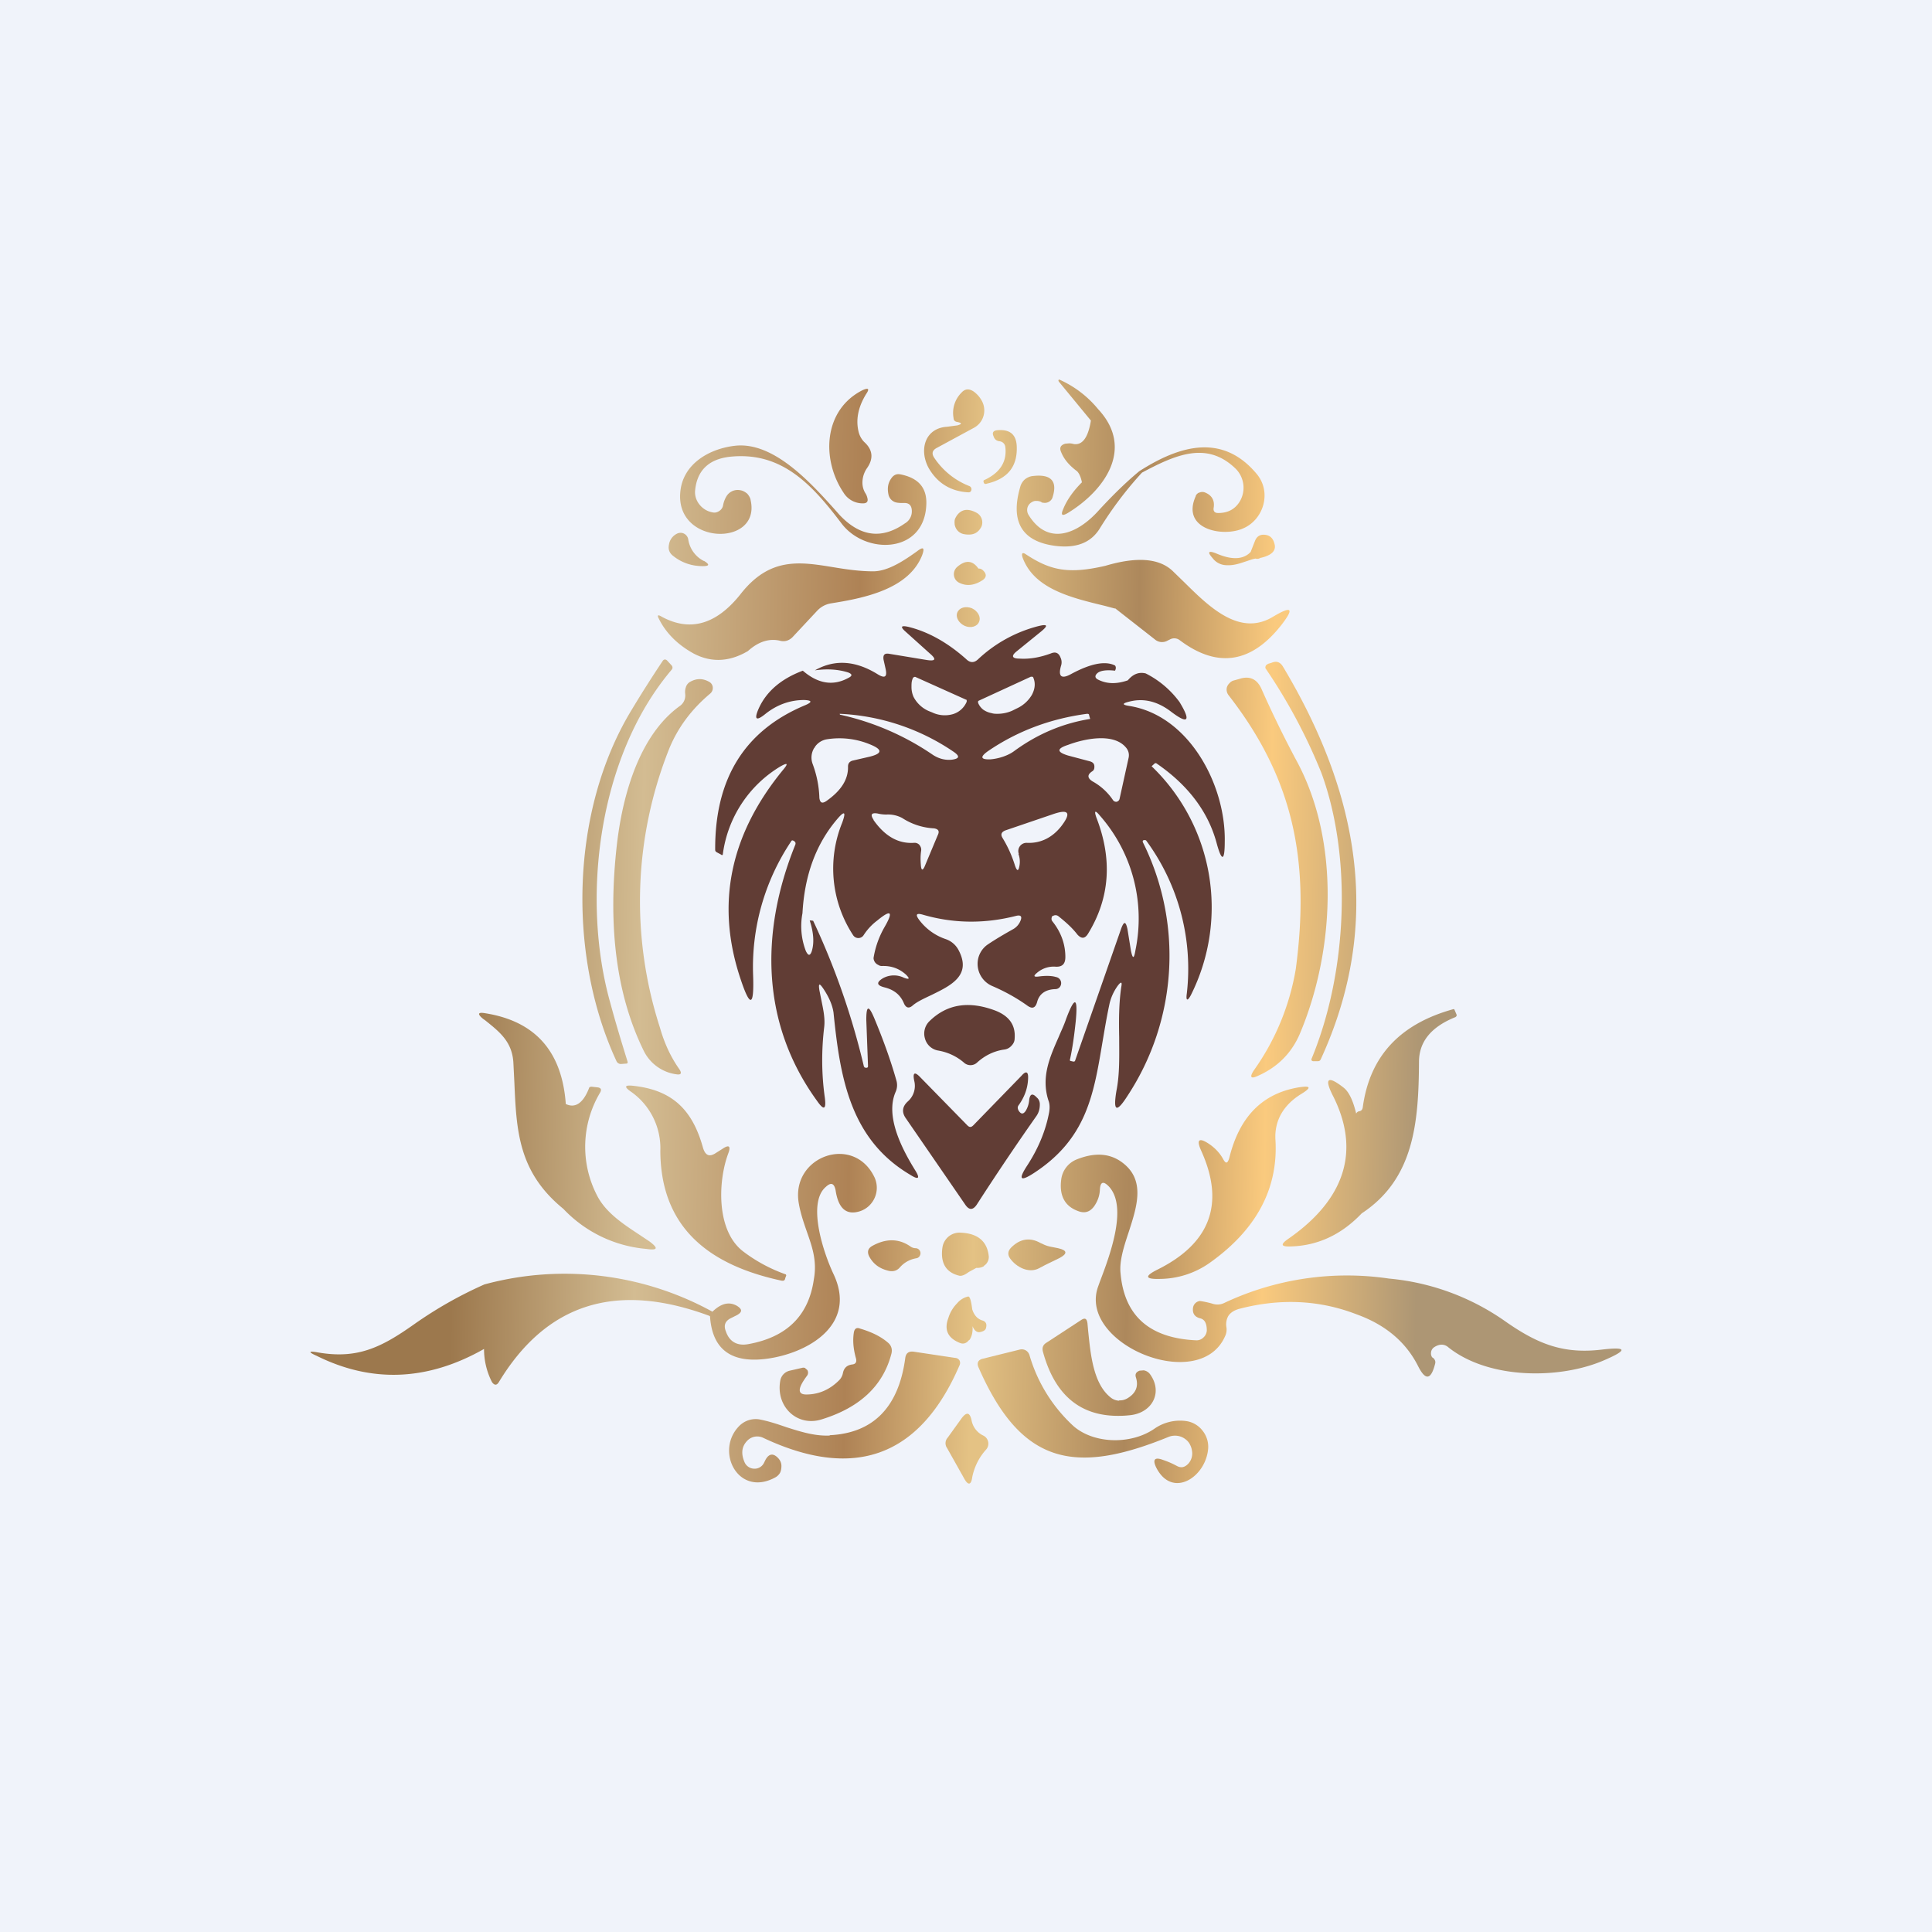 <!-- by TradeStack --><svg width="56" height="56" viewBox="0 0 56 56" xmlns="http://www.w3.org/2000/svg"><path fill="#F0F3FA" d="M0 0h56v56H0z"/><path fill-rule="evenodd" d="M32.32 19.44c.03-.06.03-.11 0-.15-.28-.14-.7-.06-1.26.24-.3.17-.4.08-.3-.25a.32.32 0 0 0-.02-.22c-.05-.13-.14-.18-.28-.12-.3.11-.6.17-.91.15-.22 0-.25-.08-.07-.22l.69-.56c.22-.18.2-.23-.08-.16a4 4 0 0 0-1.73.95c-.12.12-.24.12-.36 0-.54-.48-1.1-.79-1.67-.93-.22-.05-.24 0-.08.14l.7.63c.2.17.17.23-.09.19l-1.09-.18c-.13-.02-.18.03-.16.17l.06.27c.05.23-.02.28-.22.16-.64-.4-1.25-.45-1.83-.12.35-.05.67-.03.96.06.13.05.13.1.01.16-.44.24-.88.17-1.32-.21-.64.24-1.06.61-1.28 1.1-.14.32-.07.37.2.15.34-.27.72-.4 1.12-.4.23.01.24.06.03.15-1.75.73-2.62 2.12-2.61 4.19 0 .03.01.05.04.07l.13.07c.02.02.04.02.05 0a3.5 3.5 0 0 1 1.68-2.56c.2-.11.22-.08.08.09-1.55 1.88-1.97 3.9-1.25 6.06.28.85.4.83.37-.07a6.55 6.55 0 0 1 1.1-3.9c.01-.03.04-.04.07-.02.06.03.07.07.05.12-1.04 2.58-.97 5.22.64 7.43.19.27.26.24.22-.09-.1-.7-.1-1.39-.02-2.06.03-.26-.03-.52-.08-.77l-.06-.3c-.03-.2 0-.21.11-.05.17.25.27.49.3.7.19 1.88.48 3.67 2.22 4.7.25.16.3.11.14-.14-.37-.6-.87-1.55-.56-2.26a.48.48 0 0 0 .02-.34c-.17-.6-.39-1.2-.64-1.8-.16-.38-.23-.37-.23.05l.05 1.34c0 .03-.01.04-.03.05h-.04l-.03-.01-.02-.03a21.63 21.63 0 0 0-1.47-4.22.42.42 0 0 0-.1-.01c.12.37.13.66.06.89-.05.14-.1.14-.17 0a2 2 0 0 1-.1-1.1c.06-1.1.39-2 1-2.72.22-.26.27-.23.15.1a3.52 3.52 0 0 0 .32 3.26.18.18 0 0 0 .15.08.18.18 0 0 0 .15-.08c.11-.17.24-.31.4-.43.4-.33.47-.26.21.19a2.63 2.63 0 0 0-.32.9.23.23 0 0 0 .14.2c.03.02.06.03.1.03.27-.01.5.07.7.25.12.12.1.15-.06.09a.66.66 0 0 0-.6.01c-.2.12-.2.21.04.27.28.07.46.22.56.46.06.14.15.16.26.06.13-.11.33-.2.54-.3.55-.27 1.17-.56.79-1.29a.66.66 0 0 0-.38-.33 1.6 1.6 0 0 1-.77-.56c-.11-.15-.08-.2.1-.15.89.26 1.79.27 2.7.04.15-.04.2.01.13.16a.48.48 0 0 1-.2.22c-.25.14-.49.28-.73.44a.68.68 0 0 0-.3.64.7.7 0 0 0 .42.57c.35.15.7.34 1.02.57.14.1.23.07.28-.1.06-.24.24-.37.53-.38.05 0 .09-.02.12-.05a.18.18 0 0 0-.1-.3c-.13-.04-.3-.04-.47-.02-.19.03-.2-.01-.06-.12a.74.74 0 0 1 .52-.16c.19.01.28-.08.28-.28 0-.38-.13-.73-.38-1.04a.12.12 0 0 1-.01-.12l.01-.03h.02c.05-.03.1-.03.15 0 .2.16.4.33.56.54.12.13.22.12.31-.03.63-1.03.71-2.15.24-3.36-.07-.2-.04-.23.1-.06a4.52 4.52 0 0 1 1.03 3.91c-.04.25-.08.25-.13 0l-.1-.62c-.05-.23-.1-.23-.18-.02l-1.34 3.84-.02.02h-.03l-.09-.02-.01-.02c.08-.36.13-.74.17-1.12.07-.72-.03-.74-.28-.07-.06.18-.14.34-.21.51-.26.59-.52 1.17-.3 1.85.04.1.04.22.02.34-.1.54-.32 1.06-.64 1.55-.26.4-.2.47.2.21 1.52-.99 1.73-2.27 1.98-3.76.06-.35.12-.72.2-1.1.04-.2.12-.39.25-.57.1-.13.13-.11.1.04-.07.48-.07.97-.06 1.46 0 .52.02 1.05-.08 1.55-.1.6 0 .65.33.13a7.39 7.39 0 0 0 .44-7.33c-.02-.05 0-.07.05-.07a.1.1 0 0 1 .04.01 6.27 6.27 0 0 1 1.18 4.44c-.03.21.02.23.12.04a5.67 5.67 0 0 0-1.14-6.63l.1-.09h.03c.91.62 1.5 1.39 1.75 2.3.15.56.24.56.24-.03.03-1.63-1.03-3.66-2.78-3.93-.19-.03-.2-.07 0-.12.41-.11.81-.02 1.2.27.52.4.61.3.27-.26a2.75 2.75 0 0 0-.98-.83c-.2-.05-.37.02-.52.2-.32.11-.6.11-.86-.02-.1-.05-.1-.12-.02-.19s.25-.1.51-.07Zm-2.43.18a.04.04 0 0 1 .04 0h.01l.01.02c.07.16.05.33-.04.5a.98.98 0 0 1-.45.4l-.12.06a1.06 1.06 0 0 1-.42.09c-.06 0-.12 0-.18-.02a.61.61 0 0 1-.24-.1.47.47 0 0 1-.15-.2v-.04a.05.05 0 0 1 .02-.02l1.52-.7Zm-1.9.66a.04.04 0 0 1 .02 0 .05.05 0 0 1 .01.04.05.05 0 0 1 0 .02.63.63 0 0 1-.4.36.85.85 0 0 1-.6-.05l-.1-.04a.9.9 0 0 1-.44-.41.7.7 0 0 1-.06-.28c0-.1 0-.18.04-.26v-.01a.05.05 0 0 1 .03-.02.04.04 0 0 1 .02-.01.05.05 0 0 1 .02 0l1.47.66Zm-3.62.44a7.7 7.7 0 0 1 2.67 1.16c.17.11.35.16.55.14.22-.03.24-.1.05-.23a6.37 6.37 0 0 0-3.3-1.1c0 .02.01.03.03.03Zm7.14-.03c.04 0 .06.01.06.05l.03.1h-.01c-.8.13-1.52.44-2.18.92-.18.14-.46.23-.7.25-.29.01-.31-.07-.07-.24.85-.58 1.81-.94 2.87-1.08Zm-7.56 2.53c.43-.3.64-.63.63-1 0-.09.04-.14.12-.17l.52-.12c.35-.09.36-.2.03-.34a2.31 2.31 0 0 0-1.29-.16.52.52 0 0 0-.34.22v.01l-.02.02a.53.53 0 0 0-.05.45c.12.32.19.65.2 1 .02.14.08.17.2.09Zm7.65-1.15-.64-.17c-.33-.1-.34-.2 0-.31.45-.17 1.3-.36 1.67.07.08.09.11.2.08.32l-.26 1.18a.11.11 0 0 1-.09.08.11.11 0 0 1-.1-.05 1.71 1.71 0 0 0-.59-.54c-.16-.1-.16-.2 0-.3a.13.13 0 0 0 .05-.1c.01-.1-.03-.15-.12-.18Zm-6.28 1.7c.33.47.72.69 1.17.66a.19.19 0 0 1 .16.06l.02.03a.2.2 0 0 1 .03.14c-.02.13-.02.26-.01.39.01.2.06.2.13.02l.36-.86c.06-.12.02-.18-.11-.2a1.86 1.86 0 0 1-.92-.3.87.87 0 0 0-.46-.1c-.08 0-.17-.01-.25-.03-.18-.03-.22.03-.12.18Zm4.2.98c.04.11.05.23.03.34-.03.17-.07.17-.13 0a3.5 3.5 0 0 0-.36-.8c-.06-.1-.04-.17.08-.22l1.38-.47c.46-.16.54-.04.24.35-.26.33-.6.5-1 .48a.24.24 0 0 0-.2.1.24.24 0 0 0-.03.22Z" fill="#613D35"/><path d="M28.87 29.3c.39.16.57.42.54.8 0 .09-.04.16-.1.22a.33.33 0 0 1-.19.1c-.3.04-.57.17-.8.38a.28.28 0 0 1-.38 0c-.21-.18-.46-.3-.75-.35a.48.48 0 0 1-.38-.35.5.5 0 0 1 .13-.5c.51-.5 1.15-.6 1.93-.3ZM29.73 32.2c.06-.1.09-.2.1-.3.02-.2.1-.22.22-.09.06.05.09.12.09.2 0 .13-.03.24-.1.34-.57.81-1.15 1.67-1.73 2.57-.11.16-.22.16-.33 0l-1.72-2.5c-.13-.18-.11-.35.06-.5a.6.6 0 0 0 .18-.59c-.05-.24.01-.28.18-.1l1.36 1.39c.06.06.11.06.17 0l1.4-1.44c.13-.15.2-.12.19.08-.01.28-.1.53-.27.77-.04.05-.04.1 0 .17.07.1.13.1.2 0Z" fill="#613D35"/><path d="M31.22 13.66c.06.06.11.17.14.32-.24.24-.43.5-.54.77-.08.18-.04.22.13.12 1.05-.64 1.95-1.86.88-3.01A3.06 3.06 0 0 0 30.7 11a.03.03 0 0 0-.02.03v.01l.01.02.93 1.13c-.08.5-.25.72-.5.68a.56.56 0 0 0-.12-.02l-.12.01c-.14.04-.18.12-.12.25.08.2.23.38.46.55Z" fill="url(#a1dfe4k4p)"/><path d="M25.08 14.29a.4.4 0 0 1 .06.14c.03.1-.01.16-.12.16a.65.65 0 0 1-.57-.31c-.65-.97-.58-2.4.55-2.97.18-.08.21-.04.1.12-.23.38-.3.74-.21 1.1.03.11.09.22.18.3.23.22.25.47.06.74a.74.74 0 0 0-.13.37c-.01.13.02.25.08.35Z" fill="url(#b1dfe4k4p)"/><path d="M27.64 12.12c0 .06.04.1.1.11.15.03.15.06.01.1l-.3.04c-.64.04-.82.67-.53 1.2.25.43.63.67 1.14.7a.1.1 0 0 0 .06-.01.1.1 0 0 0 .03-.12.1.1 0 0 0-.05-.05 2.17 2.17 0 0 1-1.02-.82c-.08-.12-.06-.21.06-.28l1.09-.59a.57.57 0 0 0 .3-.5.58.58 0 0 0-.07-.28.8.8 0 0 0-.25-.28c-.13-.08-.24-.07-.34.04a.83.83 0 0 0-.23.74Z" fill="url(#c1dfe4k4p)"/><path d="M28.8 12.65c.03.09.09.13.17.14a.19.19 0 0 1 .15.1.2.2 0 0 1 .02.07c.05.42-.15.74-.6.95-.03.01-.04.03-.03.06.01.05.04.07.09.05.61-.14.9-.5.87-1.1-.02-.33-.2-.48-.56-.45-.12.01-.16.07-.11.18Z" fill="url(#d1dfe4k4p)"/><path d="M24.39 15.17c-.87-1.15-1.75-2.09-3.24-1.93-.6.07-.94.39-1 .96-.04.31.2.6.5.65.07.02.14 0 .2-.04s.1-.1.11-.17a.78.78 0 0 1 .1-.26.38.38 0 0 1 .4-.17c.07.01.14.05.2.1.05.06.09.12.1.2.29 1.35-2.2 1.3-2.04-.26.08-.82.86-1.25 1.59-1.33 1.1-.12 2.16 1.04 2.87 1.83l.15.17c.6.64 1.23.72 1.9.25a.4.4 0 0 0 .2-.35c0-.17-.08-.25-.24-.24-.08 0-.16 0-.23-.02a.3.3 0 0 1-.21-.24c-.04-.2 0-.36.12-.5.06-.06.13-.09.23-.07.51.1.77.38.75.87-.05 1.44-1.77 1.47-2.46.55Z" fill="url(#e1dfe4k4p)"/><path d="M33.02 13.66c1.17-.75 2.41-1.11 3.4.07.46.54.2 1.36-.42 1.6-.59.24-1.77 0-1.34-.95v-.01l.01-.02a.2.2 0 0 1 .08-.07h.01a.21.21 0 0 1 .18 0c.19.08.27.23.24.43-.02.11.03.16.13.16.27 0 .47-.1.61-.31a.78.78 0 0 0-.12-.99c-.82-.78-1.71-.4-2.7.13-.45.49-.86 1.03-1.23 1.63-.26.41-.69.57-1.3.49-.95-.13-1.29-.7-1-1.7a.45.45 0 0 1 .13-.22c.06-.05.14-.09.22-.1.54-.07.74.14.59.61l-.01.03-.01.02a.24.24 0 0 1-.26.11c-.02 0-.03 0-.05-.02a.3.3 0 0 0-.15-.03H30a.26.26 0 0 0-.1.04.26.26 0 0 0-.12.16.27.27 0 0 0 .03.2c.57.93 1.44.55 2.05-.14.37-.4.75-.78 1.16-1.12Z" fill="url(#f1dfe4k4p)"/><path d="M28.32 14.87a.32.32 0 0 1 .13.39c-.1.2-.26.27-.52.22a.33.33 0 0 1-.24-.21.34.34 0 0 1-.02-.08v-.02a.32.32 0 0 1 0-.07c0-.05.03-.1.06-.15.14-.2.34-.22.59-.08Z" fill="url(#g1dfe4k4p)"/><path d="M20.4 16.26a.84.84 0 0 1-.45-.62.23.23 0 0 0-.17-.19.23.23 0 0 0-.16.02.42.42 0 0 0-.23.32c-.03.14.02.25.13.33.24.19.53.29.85.29.2 0 .2-.05.04-.15Z" fill="url(#h1dfe4k4p)"/><path d="M36.52 16.18a.18.18 0 0 1-.13.01c-.11.02-.2.06-.3.09-.18.06-.35.12-.58.1a.51.51 0 0 1-.36-.2c-.16-.18-.13-.23.1-.14.46.2.79.18 1-.04l.13-.33c.05-.12.14-.18.27-.17.16.01.26.1.3.3.03.17-.1.3-.41.37h-.02Z" fill="url(#i1dfe4k4p)"/><path d="M21.68 18.87c.3-.27.61-.37.92-.3.14.04.27 0 .37-.1l.71-.76a.7.7 0 0 1 .4-.22c.94-.15 2.26-.4 2.65-1.4.08-.22.03-.25-.15-.11-.35.25-.83.58-1.27.58-.4 0-.8-.06-1.16-.12-.98-.16-1.85-.3-2.7.8-.7.87-1.46 1.08-2.28.63-.1-.06-.13-.04-.07.07.21.42.55.75 1 1 .51.27 1.04.25 1.58-.07Z" fill="url(#j1dfe4k4p)"/><path d="m32.32 17.64-.3-.08c-1-.24-2.05-.5-2.38-1.4-.04-.13 0-.16.1-.09.7.46 1.22.58 2.3.33.91-.27 1.56-.22 1.95.15l.35.34c.71.7 1.6 1.58 2.57.98.54-.32.61-.24.22.26-.87 1.1-1.85 1.24-2.93.43a.26.26 0 0 0-.28-.03l-.1.05a.32.32 0 0 1-.35-.05l-1.15-.9Z" fill="url(#k1dfe4k4p)"/><path d="M28.37 16.48c.05 0 .09.02.12.05.11.1.11.2 0 .28-.24.16-.47.19-.69.08a.3.3 0 0 1-.08-.06.26.26 0 0 1-.05-.08.28.28 0 0 1 .09-.33c.24-.2.44-.17.6.06Z" fill="url(#l1dfe4k4p)"/><path d="M28.38 18.02c-.05.14-.24.2-.42.12-.17-.08-.27-.25-.21-.39.06-.14.24-.19.42-.12.17.08.27.25.21.39Z" fill="url(#m1dfe4k4p)"/><path d="M18.3 20.59c.3-.5.6-.97.9-1.42.04-.07.1-.07.15-.01l.12.13c.03.04.03.08 0 .12-2.14 2.52-2.63 6.65-1.78 9.66.15.56.32 1.12.5 1.7.01.04 0 .06-.05.06l-.13.01a.14.14 0 0 1-.14-.08c-1.42-3.06-1.34-7.25.43-10.17Z" fill="url(#n1dfe4k4p)"/><path d="M38.3 22.4c.9 2.45.75 5.79-.28 8.28-.02.05 0 .07.04.08h.13c.04 0 .07-.01.09-.05 1.82-3.96 1.1-7.73-1.1-11.4-.08-.12-.18-.16-.32-.1l-.1.03a.1.1 0 0 0-.03.02l-.02.01a.11.11 0 0 0-.03.1 16 16 0 0 1 1.62 3.03Z" fill="url(#o1dfe4k4p)"/><path d="M19.86 20.1a.4.4 0 0 1 .02-.18.26.26 0 0 1 .13-.16c.18-.1.36-.1.54 0a.2.2 0 0 1 .11.16.21.21 0 0 1-.06.17l-.01.01c-.55.46-.95 1-1.2 1.62a11.93 11.93 0 0 0-.26 8.07c.13.46.32.86.56 1.2.08.12.05.17-.08.15a1.24 1.24 0 0 1-.96-.7c-.78-1.6-1.04-3.58-.77-5.95.17-1.49.67-3.2 1.83-4.03a.37.37 0 0 0 .15-.35Z" fill="url(#p1dfe4k4p)"/><path d="M35.61 20.15c1.9 2.44 2.36 4.83 1.95 7.93a7.09 7.09 0 0 1-1.22 2.95c-.13.2-.08.25.13.15.56-.25.96-.65 1.2-1.2 1.01-2.38 1.19-5.59-.1-7.95a31.3 31.3 0 0 1-1-2.05c-.13-.3-.35-.4-.65-.3l-.18.05a.25.25 0 0 0-.1.07.27.27 0 0 0-.08.13.27.27 0 0 0 .05.22Z" fill="url(#q1dfe4k4p)"/><path d="M14.07 29.37c1.44.23 2.22 1.1 2.33 2.63.27.13.5-.02.67-.45a.1.1 0 0 1 .02-.04h.02v-.01h.02a.1.1 0 0 1 .03 0l.18.02c.08.02.1.06.06.14a3.07 3.07 0 0 0-.1 2.98c.25.5.75.83 1.22 1.14l.3.2c.27.2.25.27-.09.22a3.75 3.75 0 0 1-2.4-1.16c-1.3-1.06-1.36-2.25-1.42-3.65l-.03-.6c-.04-.6-.4-.88-.81-1.21l-.07-.05c-.17-.14-.15-.2.07-.16Z" fill="url(#r1dfe4k4p)"/><path d="M38.95 31.53c.15.12.27.37.36.75a.11.11 0 0 1 .09-.07c.06-.01.09-.05.1-.11.2-1.48 1.07-2.42 2.63-2.85.01 0 .02 0 .03.02l.06.14v.04l-.03.03c-.7.28-1.06.71-1.06 1.3-.01 1.75-.14 3.39-1.66 4.39-.6.63-1.3.95-2.11.96-.22 0-.24-.06-.05-.2 1.46-1 2.22-2.37 1.34-4.14-.28-.54-.17-.63.3-.26Z" fill="url(#s1dfe4k4p)"/><path d="m20.94 33.3-.19.12c-.18.12-.3.08-.37-.14-.3-1.09-.87-1.69-2.05-1.81-.22-.02-.24.03-.06.16a2 2 0 0 1 .87 1.73c.01 2.3 1.51 3.33 3.51 3.76.06.01.1 0 .11-.07l.03-.08-.01-.03a4.51 4.51 0 0 1-1.23-.66c-.8-.6-.74-2.05-.44-2.85.08-.21.02-.26-.17-.13Z" fill="url(#t1dfe4k4p)"/><path d="M37.63 31.52c-1.05.18-1.71.86-2 2.05-.05.16-.1.17-.18.02-.1-.18-.24-.32-.4-.43-.3-.2-.38-.13-.23.2.69 1.53.26 2.68-1.27 3.44-.38.19-.36.28.06.27a2.53 2.53 0 0 0 1.46-.47c1.35-.96 1.98-2.15 1.9-3.55-.04-.58.25-1.03.73-1.33.33-.2.3-.26-.07-.2Z" fill="url(#u1dfe4k4p)"/><path d="m20.57 38.15-.01-.01c-2.7-1-4.72-.36-6.1 1.92-.06.1-.13.1-.2 0a2.1 2.1 0 0 1-.23-.96c-1.62.92-3.24 1-4.85.2-.25-.11-.24-.15.03-.1 1.15.2 1.84-.14 2.8-.82.64-.45 1.31-.83 2.03-1.15a8.89 8.89 0 0 1 6.61.79c.25-.24.48-.3.71-.17.16.1.16.18 0 .27l-.2.1c-.14.08-.19.2-.12.37.1.3.33.43.65.37 1.11-.2 1.75-.82 1.9-1.88.1-.55-.06-.97-.21-1.4-.09-.26-.18-.52-.23-.82-.22-1.35 1.6-2 2.2-.73a.72.72 0 0 1-.17.83.7.7 0 0 1-.26.15c-.39.12-.62-.08-.7-.61-.04-.2-.13-.24-.28-.1-.56.47-.06 1.94.22 2.53.71 1.5-.8 2.32-1.98 2.46-1.01.12-1.54-.3-1.6-1.24h-.01Z" fill="url(#v1dfe4k4p)"/><path d="M40.26 37.06a8.34 8.34 0 0 0-4.76.7.45.45 0 0 1-.35.03 2.58 2.58 0 0 0-.37-.08.23.23 0 0 0-.2.2c-.02.16.05.26.2.3.14.03.2.15.2.36a.3.3 0 0 1-.1.2.28.28 0 0 1-.2.08c-1.35-.06-2.09-.7-2.2-1.94-.04-.36.1-.79.24-1.21.23-.71.46-1.43-.1-1.93-.38-.34-.85-.39-1.42-.16a.72.72 0 0 0-.44.58c-.06.46.1.77.48.91.2.08.35.03.47-.13.1-.14.16-.3.17-.47.01-.25.1-.28.27-.1.54.6.02 1.99-.27 2.75l-.05.14c-.6 1.66 2.94 3.13 3.68 1.44.04-.08.05-.17.04-.25a.5.5 0 0 1 .05-.33c.06-.1.18-.18.35-.22 1.17-.3 2.3-.25 3.38.17.83.3 1.42.8 1.77 1.49.22.44.38.41.5-.07a.16.16 0 0 0 0-.07.18.18 0 0 0-.06-.09.16.16 0 0 1-.03-.02.2.2 0 0 1-.03-.14.2.2 0 0 1 .09-.15c.15-.1.3-.1.42.01 1.18.93 3.23.92 4.5.37.7-.3.68-.4-.07-.31-1.1.13-1.84-.16-2.76-.8a6.95 6.95 0 0 0-3.4-1.26Z" fill="url(#w1dfe4k4p)"/><path d="M28.52 36.7a.37.37 0 0 1-.22.05l-.22.12c-.12.09-.22.13-.3.1-.38-.1-.53-.39-.46-.83a.51.51 0 0 1 .19-.31.5.5 0 0 1 .34-.1c.5.02.77.26.81.69a.3.3 0 0 1-.14.27Zm-.24-.35Z" fill="url(#x1dfe4k4p)"/><path d="M26.66 36.25a.14.14 0 0 0-.12-.07.27.27 0 0 1-.15-.05c-.33-.23-.7-.24-1.1-.02-.13.07-.16.17-.1.3.12.23.31.37.59.43.12.02.22-.01.3-.1.13-.15.3-.24.49-.27a.14.14 0 0 0 .1-.09.14.14 0 0 0-.01-.13Z" fill="url(#y1dfe4k4p)"/><path d="m30.42 36.13.25.05c.27.06.28.16.03.29l-.35.17-.08.04-.15.08c-.3.16-.66-.03-.84-.28-.08-.11-.07-.22.03-.32.26-.26.55-.3.85-.13.08.04.17.08.26.1Z" fill="url(#z1dfe4k4p)"/><path d="M28.1 38.84c.07-.1.1-.23.09-.4.05.13.13.19.22.17.1-.02.16-.06.17-.12.03-.11 0-.19-.12-.22-.14-.05-.23-.16-.28-.32-.03-.25-.07-.38-.12-.37a.59.59 0 0 0-.32.2c-.1.1-.2.25-.25.42-.13.34-.02.58.32.72.11.05.2.02.28-.08Z" fill="url(#aa1dfe4k4p)"/><path d="M32.44 40.6a.42.42 0 0 1-.23-.08c-.53-.4-.6-1.29-.67-1.95l-.02-.22c-.02-.13-.07-.16-.18-.09l-1.01.66c-.1.06-.13.15-.1.26.37 1.36 1.21 1.98 2.53 1.84.64-.07.95-.66.58-1.18a.28.28 0 0 0-.19-.12l-.12.01c-.1.04-.14.1-.1.21.07.24 0 .44-.25.59a.42.42 0 0 1-.24.06Z" fill="url(#ab1dfe4k4p)"/><path d="M24.81 39.37c-.07-.25-.1-.5-.06-.75.02-.11.08-.15.18-.11.34.1.6.23.8.4.1.08.14.19.11.32-.24.94-.92 1.57-2.02 1.91-.72.23-1.35-.38-1.2-1.14a.36.36 0 0 1 .27-.27l.35-.08a.14.14 0 0 1 .09 0l.07.06a.15.15 0 0 1-.01.17c-.27.36-.28.54-.02.54.36 0 .68-.14.95-.41a.4.4 0 0 0 .11-.2c.03-.16.12-.24.27-.26.1-.01.14-.07.11-.18Z" fill="url(#ac1dfe4k4p)"/><path d="M34.47 41.83c.04.07.07.14.08.22a.44.44 0 0 1-.11.38c-.1.1-.2.13-.33.06a2.47 2.47 0 0 0-.39-.17c-.26-.1-.32-.01-.2.23.47.9 1.44.26 1.5-.57a.75.75 0 0 0-.17-.52.73.73 0 0 0-.47-.27 1.3 1.3 0 0 0-.93.23c-.68.46-1.74.43-2.33-.08a4.5 4.5 0 0 1-1.28-2.06.24.24 0 0 0-.11-.14.24.24 0 0 0-.18-.02l-1.05.26c-.15.03-.2.13-.13.27 1.23 2.8 2.78 3.11 5.5 2a.5.5 0 0 1 .6.18Z" fill="url(#ad1dfe4k4p)"/><path d="M24.05 41.6c1.26-.06 2-.81 2.19-2.24.02-.14.1-.2.25-.18l1.2.18a.15.15 0 0 1 .12.07.16.16 0 0 1 0 .15c-1.14 2.64-3.04 3.34-5.68 2.1a.4.4 0 0 0-.45.06c-.18.17-.21.38-.1.64a.31.31 0 0 0 .27.19.3.3 0 0 0 .29-.16l.05-.1c.1-.18.23-.2.38-.03.05.06.08.13.08.21 0 .07-.01.14-.04.2a.36.36 0 0 1-.15.14c-1.07.57-1.74-.77-1.04-1.49a.67.67 0 0 1 .58-.2c.27.05.54.14.8.23.41.13.82.26 1.25.24Z" fill="url(#ae1dfe4k4p)"/><path d="m27.45 41.97.5.89c.11.2.2.19.23-.04.06-.3.2-.58.4-.8a.26.26 0 0 0-.08-.41.61.61 0 0 1-.34-.45c-.05-.22-.14-.24-.28-.06l-.41.57a.24.24 0 0 0-.02.3Z" fill="url(#af1dfe4k4p)"/><defs><linearGradient id="a1dfe4k4p" x1="13.22" y1="29.67" x2="41.19" y2="30.19" gradientUnits="userSpaceOnUse"><stop offset=".54" stop-color="#E4C284"/><stop offset=".7" stop-color="#AD885C"/></linearGradient><linearGradient id="b1dfe4k4p" x1="13.22" y1="29.67" x2="41.19" y2="30.19" gradientUnits="userSpaceOnUse"><stop offset=".19" stop-color="#D3BC92"/><stop offset=".41" stop-color="#AE8255"/><stop offset=".7" stop-color="#AD885C"/></linearGradient><linearGradient id="c1dfe4k4p" x1="13.22" y1="29.67" x2="41.19" y2="30.19" gradientUnits="userSpaceOnUse"><stop offset=".41" stop-color="#AE8255"/><stop offset=".54" stop-color="#E4C284"/></linearGradient><linearGradient id="d1dfe4k4p" x1="13.22" y1="29.67" x2="41.19" y2="30.19" gradientUnits="userSpaceOnUse"><stop offset=".54" stop-color="#E4C284"/><stop offset=".7" stop-color="#AD885C"/></linearGradient><linearGradient id="e1dfe4k4p" x1="13.22" y1="29.67" x2="41.19" y2="30.19" gradientUnits="userSpaceOnUse"><stop offset=".19" stop-color="#D3BC92"/><stop offset=".41" stop-color="#AE8255"/><stop offset=".54" stop-color="#E4C284"/></linearGradient><linearGradient id="f1dfe4k4p" x1="13.22" y1="29.67" x2="41.19" y2="30.19" gradientUnits="userSpaceOnUse"><stop offset=".54" stop-color="#E4C284"/><stop offset=".7" stop-color="#AD885C"/><stop offset=".84" stop-color="#FACA7E"/></linearGradient><linearGradient id="g1dfe4k4p" x1="13.22" y1="29.67" x2="41.19" y2="30.19" gradientUnits="userSpaceOnUse"><stop offset=".41" stop-color="#AE8255"/><stop offset=".54" stop-color="#E4C284"/></linearGradient><linearGradient id="h1dfe4k4p" x1="13.22" y1="29.67" x2="41.19" y2="30.19" gradientUnits="userSpaceOnUse"><stop offset=".19" stop-color="#D3BC92"/><stop offset=".41" stop-color="#AE8255"/></linearGradient><linearGradient id="i1dfe4k4p" x1="13.22" y1="29.67" x2="41.19" y2="30.19" gradientUnits="userSpaceOnUse"><stop offset=".7" stop-color="#AD885C"/><stop offset=".84" stop-color="#FACA7E"/></linearGradient><linearGradient id="j1dfe4k4p" x1="13.22" y1="29.67" x2="41.19" y2="30.19" gradientUnits="userSpaceOnUse"><stop offset=".19" stop-color="#D3BC92"/><stop offset=".41" stop-color="#AE8255"/><stop offset=".54" stop-color="#E4C284"/></linearGradient><linearGradient id="k1dfe4k4p" x1="13.22" y1="29.67" x2="41.19" y2="30.19" gradientUnits="userSpaceOnUse"><stop offset=".54" stop-color="#E4C284"/><stop offset=".7" stop-color="#AD885C"/><stop offset=".84" stop-color="#FACA7E"/></linearGradient><linearGradient id="l1dfe4k4p" x1="13.22" y1="29.67" x2="41.19" y2="30.19" gradientUnits="userSpaceOnUse"><stop offset=".41" stop-color="#AE8255"/><stop offset=".54" stop-color="#E4C284"/></linearGradient><linearGradient id="m1dfe4k4p" x1="13.22" y1="29.67" x2="41.19" y2="30.19" gradientUnits="userSpaceOnUse"><stop offset=".41" stop-color="#AE8255"/><stop offset=".54" stop-color="#E4C284"/></linearGradient><linearGradient id="n1dfe4k4p" x1="13.22" y1="29.67" x2="41.19" y2="30.19" gradientUnits="userSpaceOnUse"><stop stop-color="#9C784D"/><stop offset=".19" stop-color="#D3BC92"/><stop offset=".41" stop-color="#AE8255"/></linearGradient><linearGradient id="o1dfe4k4p" x1="13.22" y1="29.67" x2="41.19" y2="30.19" gradientUnits="userSpaceOnUse"><stop offset=".84" stop-color="#FACA7E"/><stop offset="1" stop-color="#AD9674"/></linearGradient><linearGradient id="p1dfe4k4p" x1="13.22" y1="29.67" x2="41.19" y2="30.19" gradientUnits="userSpaceOnUse"><stop stop-color="#9C784D"/><stop offset=".19" stop-color="#D3BC92"/><stop offset=".41" stop-color="#AE8255"/></linearGradient><linearGradient id="q1dfe4k4p" x1="13.22" y1="29.67" x2="41.19" y2="30.19" gradientUnits="userSpaceOnUse"><stop offset=".7" stop-color="#AD885C"/><stop offset=".84" stop-color="#FACA7E"/><stop offset="1" stop-color="#AD9674"/></linearGradient><linearGradient id="r1dfe4k4p" x1="13.22" y1="29.67" x2="41.19" y2="30.19" gradientUnits="userSpaceOnUse"><stop stop-color="#9C784D"/><stop offset=".19" stop-color="#D3BC92"/><stop offset=".84" stop-color="#FACA7E"/></linearGradient><linearGradient id="s1dfe4k4p" x1="13.22" y1="29.67" x2="41.19" y2="30.19" gradientUnits="userSpaceOnUse"><stop offset=".84" stop-color="#FACA7E"/><stop offset="1" stop-color="#AD9674"/></linearGradient><linearGradient id="t1dfe4k4p" x1="13.22" y1="29.67" x2="41.19" y2="30.19" gradientUnits="userSpaceOnUse"><stop stop-color="#9C784D"/><stop offset=".19" stop-color="#D3BC92"/><stop offset=".41" stop-color="#AE8255"/></linearGradient><linearGradient id="u1dfe4k4p" x1="13.22" y1="29.67" x2="41.19" y2="30.19" gradientUnits="userSpaceOnUse"><stop offset=".7" stop-color="#AD885C"/><stop offset=".84" stop-color="#FACA7E"/><stop offset="1" stop-color="#AD9674"/></linearGradient><linearGradient id="v1dfe4k4p" x1="13.22" y1="29.67" x2="41.19" y2="30.19" gradientUnits="userSpaceOnUse"><stop stop-color="#9C784D"/><stop offset=".19" stop-color="#D3BC92"/><stop offset=".41" stop-color="#AE8255"/><stop offset=".54" stop-color="#E4C284"/></linearGradient><linearGradient id="w1dfe4k4p" x1="13.22" y1="29.67" x2="41.19" y2="30.19" gradientUnits="userSpaceOnUse"><stop offset=".54" stop-color="#E4C284"/><stop offset=".7" stop-color="#AD885C"/><stop offset=".84" stop-color="#FACA7E"/><stop offset="1" stop-color="#AD9674"/></linearGradient><linearGradient id="x1dfe4k4p" x1="13.22" y1="29.67" x2="41.19" y2="30.19" gradientUnits="userSpaceOnUse"><stop offset=".41" stop-color="#AE8255"/><stop offset=".54" stop-color="#E4C284"/><stop offset=".7" stop-color="#AD885C"/></linearGradient><linearGradient id="y1dfe4k4p" x1="13.22" y1="29.67" x2="41.19" y2="30.19" gradientUnits="userSpaceOnUse"><stop offset=".41" stop-color="#AE8255"/><stop offset=".54" stop-color="#E4C284"/></linearGradient><linearGradient id="z1dfe4k4p" x1="13.22" y1="29.67" x2="41.19" y2="30.19" gradientUnits="userSpaceOnUse"><stop offset=".54" stop-color="#E4C284"/><stop offset=".7" stop-color="#AD885C"/></linearGradient><linearGradient id="aa1dfe4k4p" x1="13.22" y1="29.67" x2="41.19" y2="30.19" gradientUnits="userSpaceOnUse"><stop offset=".41" stop-color="#AE8255"/><stop offset=".54" stop-color="#E4C284"/></linearGradient><linearGradient id="ab1dfe4k4p" x1="13.22" y1="29.67" x2="41.19" y2="30.19" gradientUnits="userSpaceOnUse"><stop offset=".54" stop-color="#E4C284"/><stop offset=".7" stop-color="#AD885C"/><stop offset=".84" stop-color="#FACA7E"/></linearGradient><linearGradient id="ac1dfe4k4p" x1="13.22" y1="29.67" x2="41.19" y2="30.19" gradientUnits="userSpaceOnUse"><stop offset=".19" stop-color="#D3BC92"/><stop offset=".41" stop-color="#AE8255"/><stop offset=".54" stop-color="#E4C284"/></linearGradient><linearGradient id="ad1dfe4k4p" x1="13.22" y1="29.67" x2="41.19" y2="30.19" gradientUnits="userSpaceOnUse"><stop offset=".54" stop-color="#E4C284"/><stop offset=".7" stop-color="#AD885C"/><stop offset=".84" stop-color="#FACA7E"/></linearGradient><linearGradient id="ae1dfe4k4p" x1="13.22" y1="29.67" x2="41.19" y2="30.19" gradientUnits="userSpaceOnUse"><stop offset=".19" stop-color="#D3BC92"/><stop offset=".41" stop-color="#AE8255"/><stop offset=".54" stop-color="#E4C284"/></linearGradient><linearGradient id="af1dfe4k4p" x1="13.22" y1="29.67" x2="41.19" y2="30.19" gradientUnits="userSpaceOnUse"><stop offset=".41" stop-color="#AE8255"/><stop offset=".54" stop-color="#E4C284"/></linearGradient></defs></svg>